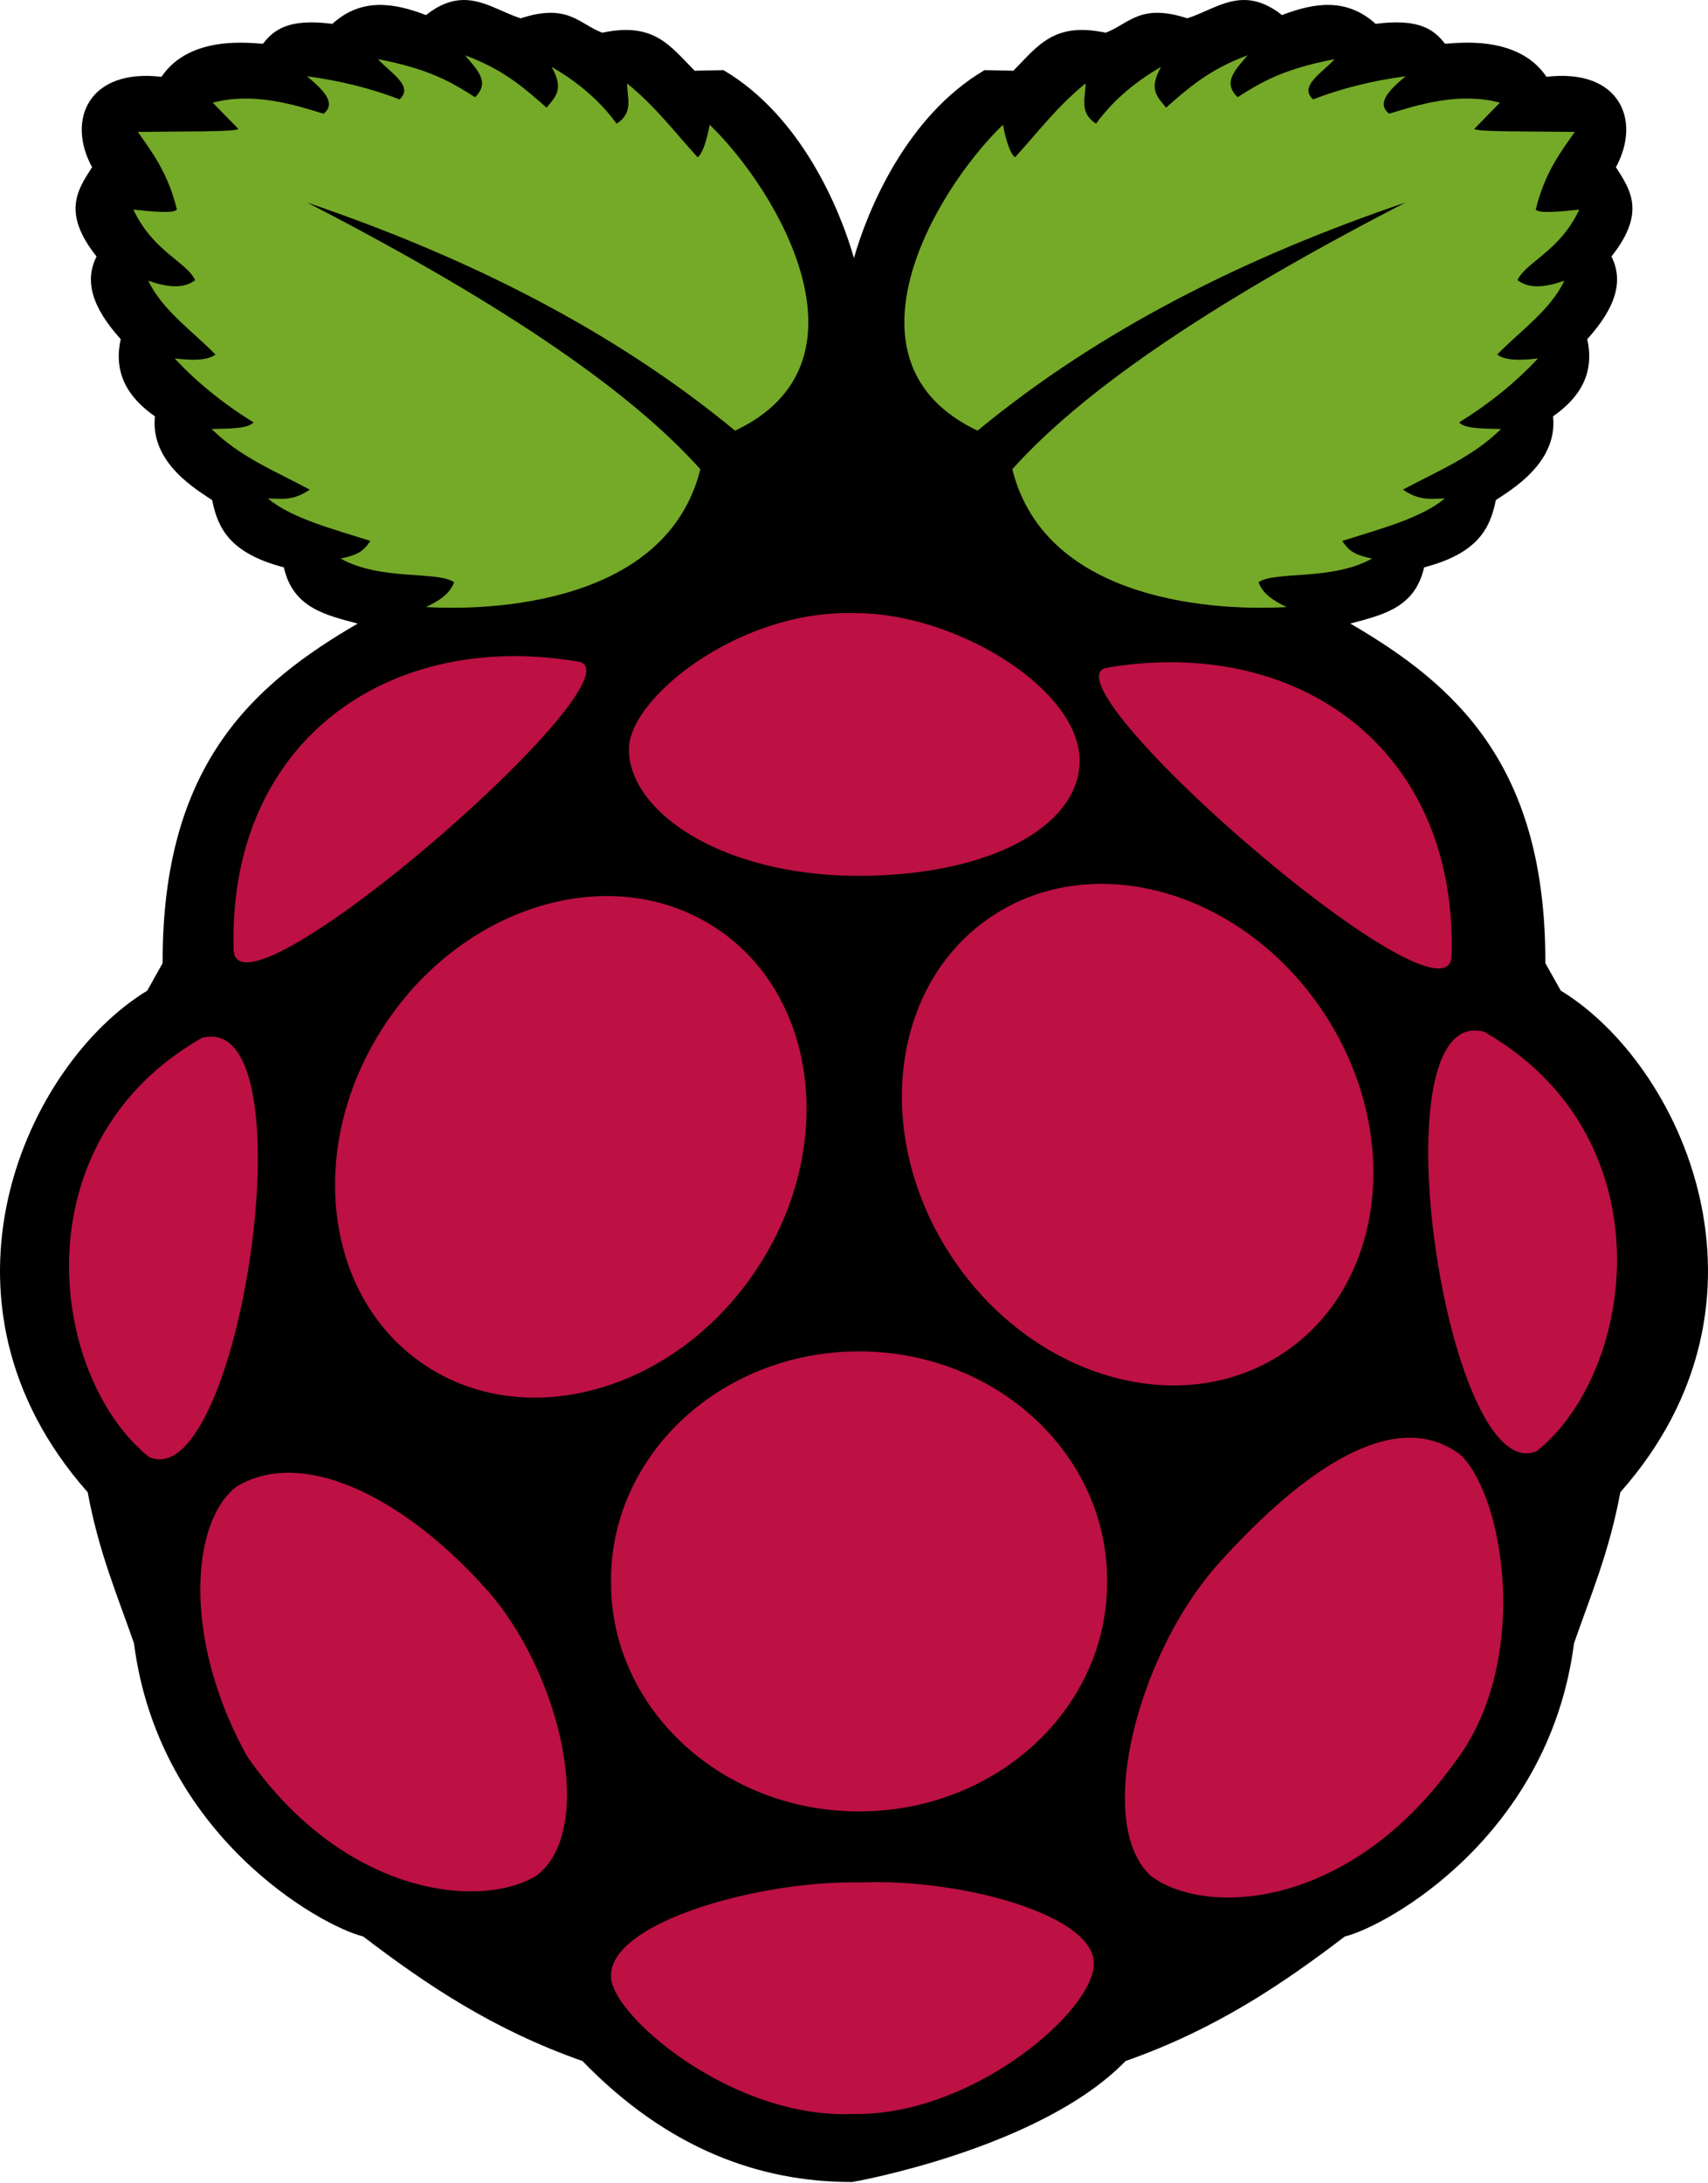 <?xml version="1.0" encoding="UTF-8" standalone="no"?>
<svg xmlns="http://www.w3.org/2000/svg" width="1957" height="2500" viewBox="0 0 256 327" preserveAspectRatio="xMinYMin meet"><path d="M69.298.005c-1.653.051-3.433.662-5.453 2.255C58.9.353 54.102-.31 49.813 3.573c-6.623-.859-8.775.914-10.406 2.984-1.454-.03-10.879-1.495-15.202 4.953C13.343 10.225 9.91 17.899 13.8 25.056c-2.219 3.434-4.518 6.827.67 13.375-1.835 3.646-.697 7.602 3.626 12.389-1.14 5.127 1.102 8.743 5.125 11.562-.753 7.015 6.433 11.094 8.578 12.547.824 4.087 2.541 7.945 10.748 10.077 1.354 6.092 6.286 7.144 11.063 8.422-15.787 9.177-29.325 21.25-29.233 50.875l-2.313 4.125c-18.102 11.008-34.388 46.39-8.92 75.148 1.663 9.002 4.453 15.468 6.937 22.624 3.715 28.836 27.962 42.339 34.358 43.936 9.371 7.138 19.352 13.911 32.86 18.656 12.731 13.131 26.525 18.136 40.394 18.128.204 0 28.277-4.996 41.01-18.128 13.506-4.745 23.487-11.518 32.86-18.656 6.394-1.597 30.641-15.1 34.356-43.936 2.484-7.156 5.274-13.622 6.938-22.624 25.466-28.761 9.181-64.144-8.92-75.152l-2.317-4.125c.092-29.622-13.446-41.696-29.233-50.875 4.776-1.278 9.71-2.33 11.062-8.422 8.207-2.133 9.925-5.99 10.748-10.077 2.146-1.453 9.331-5.532 8.58-12.547 4.021-2.819 6.264-6.436 5.123-11.562 4.324-4.787 5.461-8.743 3.626-12.39 5.19-6.544 2.887-9.937.671-13.371 3.888-7.157.457-14.832-10.409-13.546-4.32-6.448-13.744-4.984-15.202-4.954-1.63-2.069-3.782-3.842-10.405-2.983-4.289-3.883-9.085-3.221-14.032-1.313-5.874-4.635-9.76-.92-14.2.485-7.112-2.324-8.739.859-12.233 2.156-7.756-1.639-10.113 1.929-13.83 5.695l-4.326-.086c-11.698 6.894-17.51 20.932-19.57 28.149-2.06-7.218-7.859-21.256-19.555-28.149l-4.325.086c-3.723-3.766-6.079-7.334-13.835-5.695C86.78 3.603 85.16.42 78.042 2.744c-2.914-.922-5.594-2.838-8.749-2.74L-11 141"/><path d="M46.008 30.334c31.036 16.001 49.079 28.945 58.964 39.969-5.062 20.289-31.47 21.215-41.126 20.646 1.977-.92 3.627-2.023 4.212-3.716-2.423-1.722-11.014-.182-17.012-3.551 2.304-.478 3.382-.943 4.459-2.643-5.666-1.807-11.77-3.365-15.36-6.359 1.937.024 3.746.434 6.276-1.321-5.075-2.735-10.491-4.903-14.699-9.084 2.624-.064 5.453-.026 6.276-.991-4.645-2.878-8.565-6.078-11.809-9.579 3.672.443 5.223.062 6.111-.578-3.512-3.597-7.956-6.634-10.075-11.066 2.726.94 5.221 1.3 7.019-.082-1.193-2.692-6.305-4.28-9.249-10.571 2.871.279 5.915.626 6.524 0-1.332-5.428-3.618-8.48-5.86-11.642 6.143-.091 15.451.024 15.03-.495L31.89 15.39c6.001-1.616 12.141.259 16.599 1.651 2.001-1.579-.036-3.576-2.478-5.615 5.1.681 9.708 1.853 13.874 3.468 2.225-2.009-1.445-4.019-3.221-6.028 7.879 1.494 11.217 3.595 14.534 5.698 2.407-2.307.138-4.268-1.486-6.276 5.941 2.2 9.001 5.041 12.222 7.845 1.092-1.474 2.775-2.555.743-6.111 4.218 2.431 7.395 5.296 9.745 8.506 2.61-1.662 1.555-3.934 1.569-6.029 4.384 3.566 7.166 7.361 10.571 11.066.686-.5 1.286-2.193 1.817-4.872 10.457 10.145 25.234 35.7 3.798 45.832-18.243-15.046-40.031-25.983-64.176-34.187l.007-.004M210.686 30.334c-31.032 16.003-49.075 28.943-58.959 39.969 5.062 20.289 31.469 21.215 41.125 20.646-1.977-.92-3.627-2.023-4.211-3.716 2.423-1.722 11.014-.182 17.011-3.551-2.304-.478-3.381-.943-4.459-2.643 5.667-1.807 11.771-3.365 15.36-6.359-1.937.024-3.746.434-6.276-1.321 5.076-2.735 10.492-4.903 14.7-9.084-2.625-.064-5.454-.026-6.276-.991 4.645-2.878 8.565-6.078 11.809-9.579-3.673.443-5.223.062-6.111-.578 3.511-3.597 7.956-6.634 10.075-11.066-2.727.94-5.222 1.3-7.02-.082 1.193-2.692 6.306-4.28 9.249-10.571-2.87.279-5.915.626-6.524 0 1.335-5.43 3.621-8.482 5.863-11.644-6.143-.091-15.451.024-15.03-.495l3.799-3.882c-6.001-1.615-12.141.26-16.599 1.652-2.001-1.579.035-3.576 2.477-5.615-5.099.68-9.708 1.853-13.873 3.468-2.226-2.009 1.445-4.019 3.221-6.028-7.879 1.494-11.217 3.595-14.535 5.698-2.407-2.307-.137-4.268 1.487-6.276-5.941 2.2-9.001 5.041-12.222 7.845-1.093-1.474-2.775-2.555-.744-6.111-4.217 2.431-7.394 5.296-9.744 8.506-2.61-1.662-1.555-3.935-1.569-6.029-4.384 3.566-7.166 7.36-10.571 11.066-.686-.5-1.286-2.193-1.817-4.873-10.457 10.146-25.234 35.701-3.798 45.833 18.233-15.05 40.02-25.985 64.166-34.189h-.004" fill="#75A928"/><path d="M165.933 236.933c.108 18.933-16.449 34.362-36.98 34.461-20.532.1-37.264-15.167-37.372-34.1a21.72 21.72 0 0 1 0-.361c-.108-18.932 16.448-34.361 36.98-34.461 20.532-.1 37.263 15.167 37.372 34.1v.361M107.246 139.004c15.404 10.093 18.181 32.969 6.202 51.095-11.979 18.127-34.177 24.641-49.581 14.549-15.404-10.093-18.18-32.969-6.202-51.095 11.979-18.127 34.177-24.641 49.581-14.549M148.822 137.177c-15.403 10.092-18.18 32.969-6.202 51.095 11.979 18.127 34.177 24.641 49.581 14.548 15.404-10.092 18.181-32.968 6.202-51.095-11.978-18.126-34.176-24.64-49.581-14.548M30.258 155.504c16.631-4.458 5.615 68.803-7.917 62.792-14.885-11.972-19.679-47.033 7.917-62.792M222.453 154.591c-16.633-4.457-5.615 68.807 7.917 62.796 14.885-11.973 19.679-47.038-7.917-62.796M165.946 100.034c28.701-4.846 52.583 12.206 51.619 43.328-.944 11.932-62.193-41.551-51.619-43.328M86.646 99.121c-28.703-4.847-52.583 12.209-51.619 43.329.944 11.931 62.194-41.552 51.619-43.329M127.874 91.863c-17.13-.446-33.57 12.713-33.61 20.346-.047 9.274 13.544 18.77 33.727 19.011 20.61.147 33.762-7.601 33.828-17.172.076-10.844-18.745-22.353-33.945-22.186v.001M128.92 282.043c14.935-.652 34.975 4.81 35.015 12.057.248 7.036-18.175 22.934-36.005 22.627-18.466.797-36.573-15.126-36.336-20.645-.277-8.092 22.484-14.41 37.326-14.039M73.756 239.098c10.633 12.81 15.481 35.316 6.607 41.951-8.395 5.065-28.782 2.979-43.272-17.838-9.773-17.468-8.514-35.243-1.652-40.465 10.261-6.25 26.115 2.193 38.318 16.352h-.001M181.956 235.037c-11.505 13.475-17.911 38.053-9.519 45.969 8.025 6.15 29.567 5.29 45.479-16.789 11.554-14.829 7.683-39.594 1.083-46.17-9.804-7.583-23.879 2.122-37.043 16.986v.004" fill="#BC1142"/>
	</svg>
